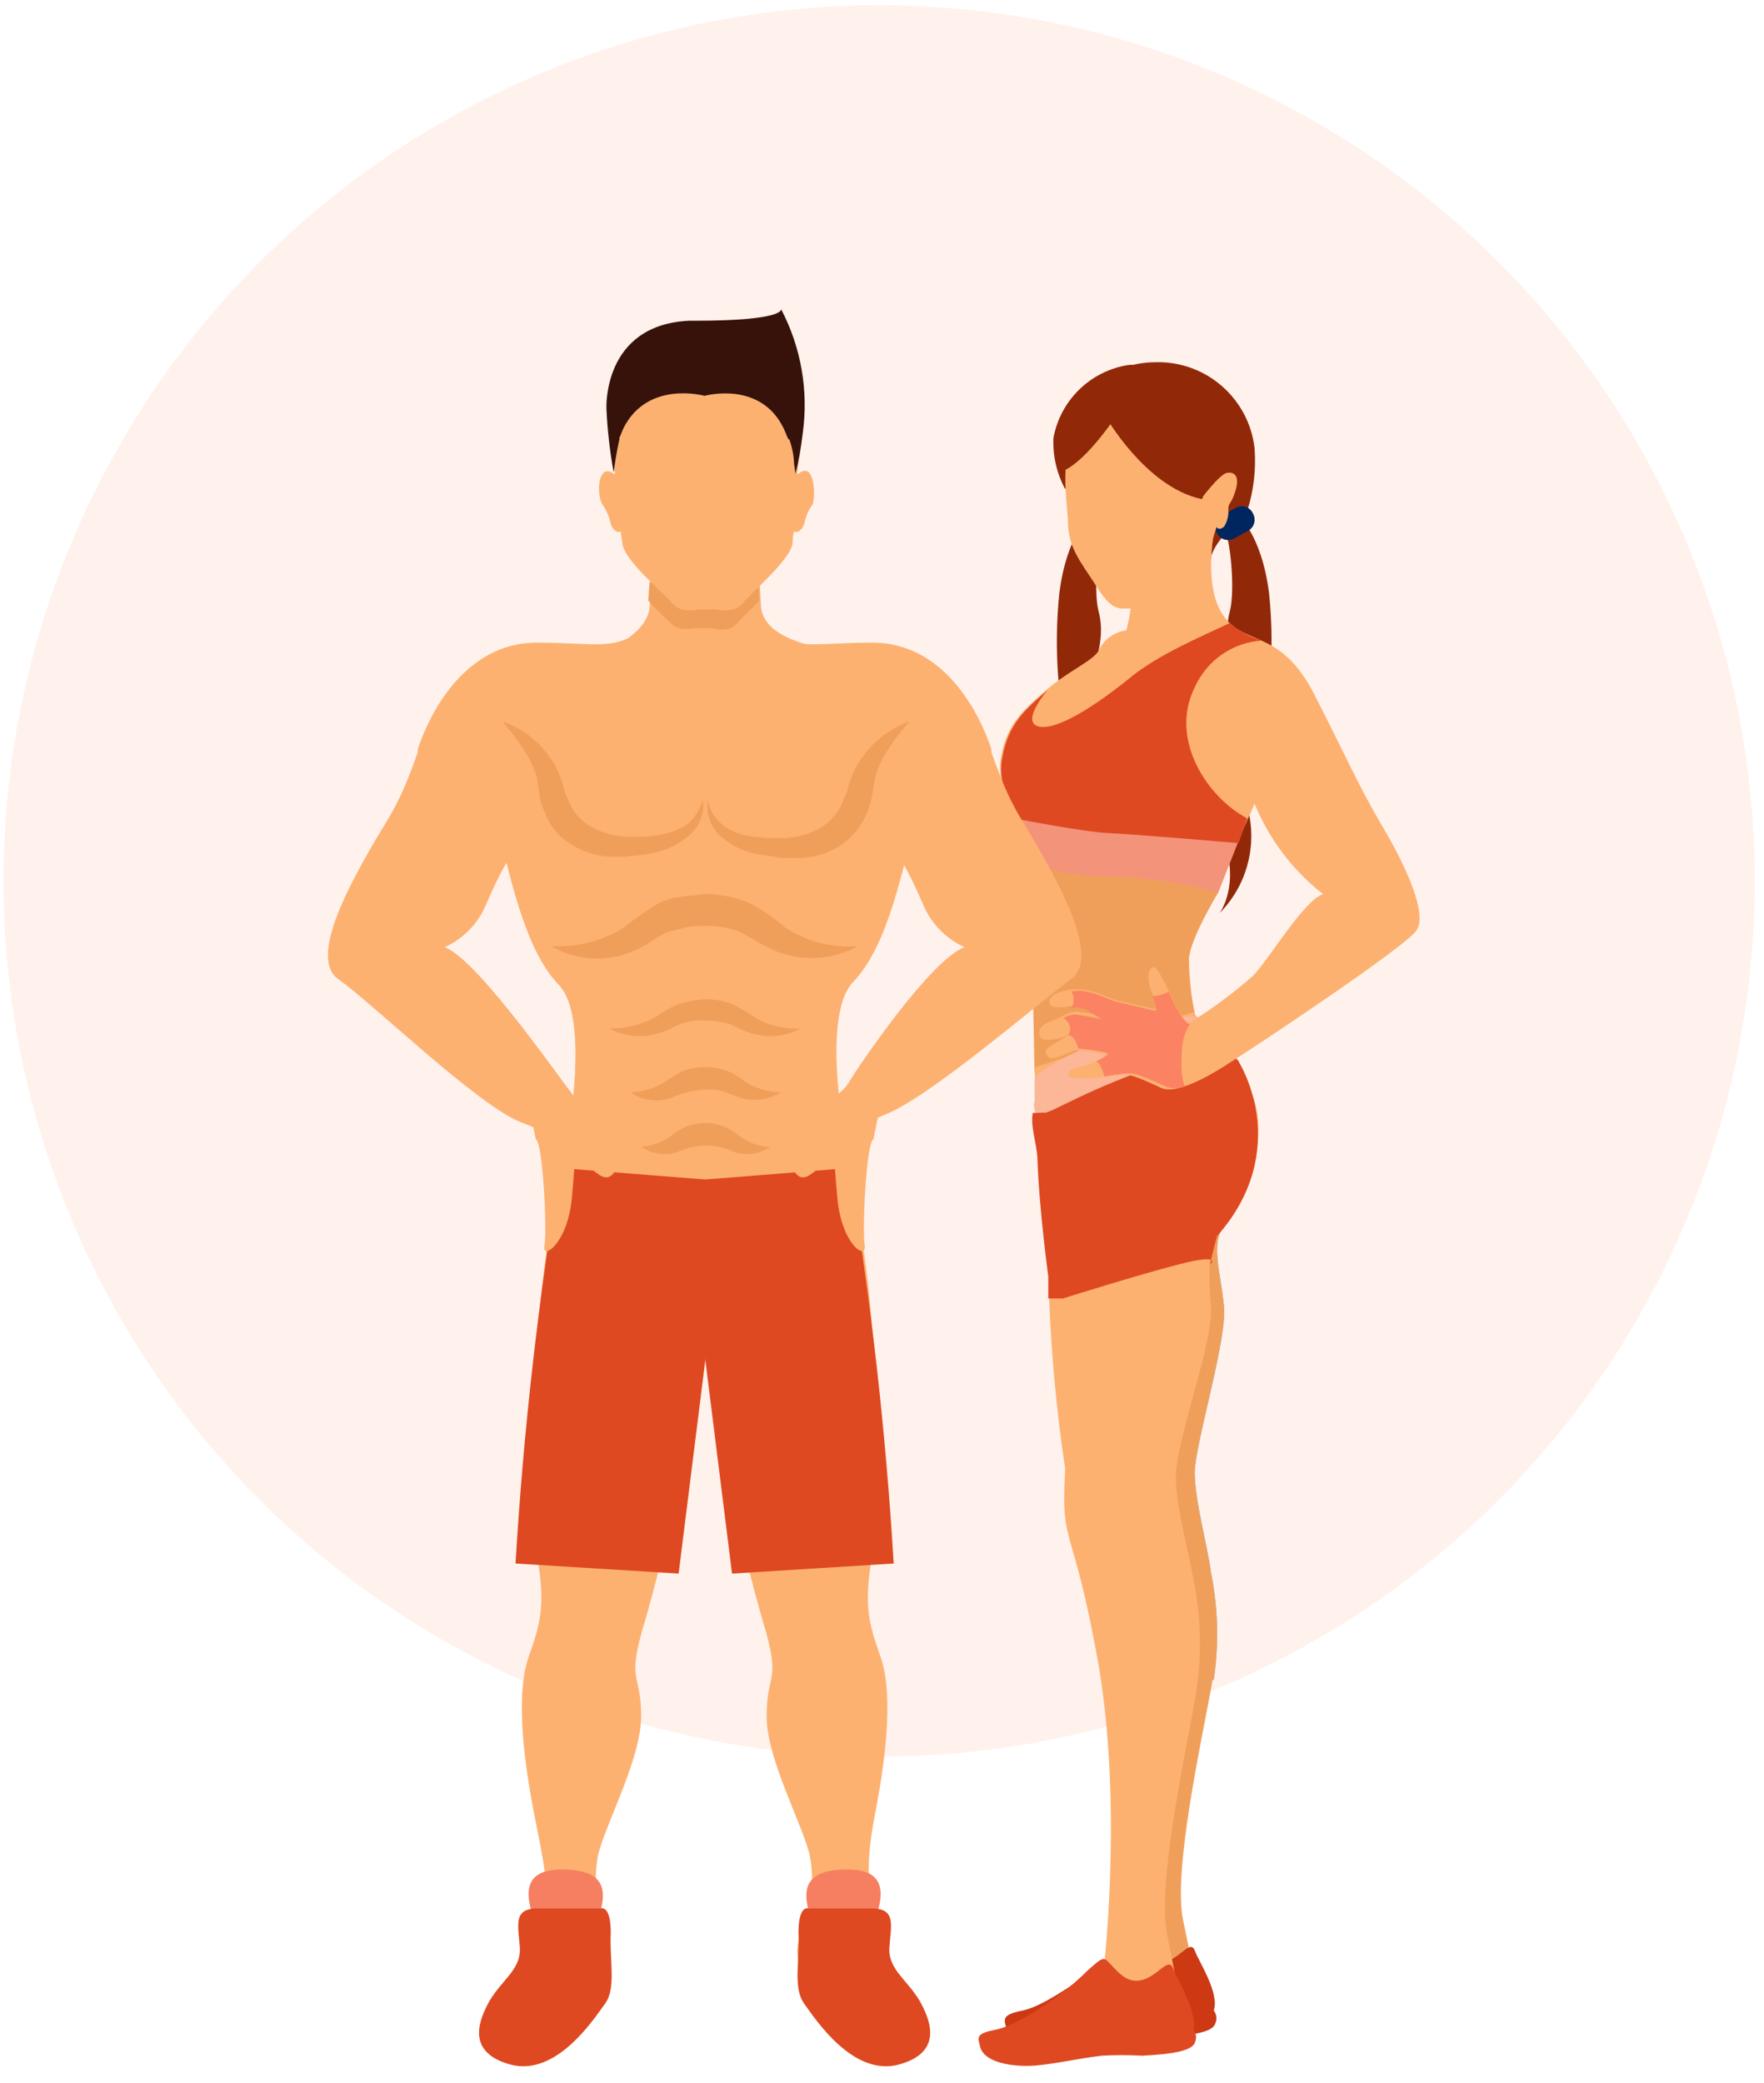 <svg width="210" height="248" viewBox="0 0 210 248" fill="none" xmlns="http://www.w3.org/2000/svg">
<circle opacity="0.14" cx="104.656" cy="104.874" r="104.235" fill="#FF9B70"/>
<path d="M126.797 58.209C125.797 56.347 125.317 54.249 125.409 52.137C126.229 47.666 129.771 44.193 134.258 43.462C140.157 42.594 126.797 58.209 126.797 58.209Z" fill="#912909"/>
<path d="M129.92 61.159C129.92 61.159 126.971 63.588 126.103 70.701C125.628 75.383 125.745 80.106 126.45 84.759C127.144 88.923 129.226 93.259 128.532 96.73C127.674 101.047 128.968 105.512 132.002 108.701C132.002 108.701 129.92 105.925 131.135 101.241C131.482 99.68 133.217 96.904 132.349 92.566C131.482 88.055 129.226 83.366 129.92 80.595C130.787 77.819 131.481 75.395 130.787 72.788C130.093 70.181 130.787 63.588 131.481 63.072C132.175 62.378 130.787 62.378 130.787 62.378L129.92 61.159Z" fill="#912909"/>
<path d="M128.012 61.159C127.816 61.525 127.779 61.956 127.91 62.35C128.041 62.744 128.329 63.066 128.706 63.241L130.267 64.108C130.633 64.304 131.064 64.341 131.458 64.21C131.852 64.079 132.174 63.791 132.349 63.414C132.545 63.048 132.582 62.617 132.451 62.223C132.32 61.829 132.032 61.507 131.655 61.332L130.094 60.465C129.726 60.281 129.3 60.25 128.909 60.38C128.519 60.511 128.196 60.791 128.012 61.159Z" fill="#93A100"/>
<path d="M127.318 53.351C128.185 48.315 130.618 43.115 137.728 43.115C143.654 43.043 148.674 47.464 149.352 53.351C149.545 55.87 149.251 58.403 148.485 60.811C148.138 61.678 144.842 63.76 144.148 66.363C143.454 68.966 127.318 53.351 127.318 53.351Z" fill="#912909"/>
<path d="M145.015 106.267C145.015 106.267 141.545 111.992 141.545 114.248C141.567 116.405 141.799 118.555 142.239 120.667L123.154 127.608C123.154 127.608 122.981 117.198 122.807 112.683C122.634 108.349 121.766 105.053 121.766 102.45C121.593 100.022 145.188 103.144 145.015 106.267Z" fill="#F09F5B"/>
<path d="M125.93 127.608C125.93 127.608 132.696 125.353 135.472 124.308C138.248 123.097 144.494 121.189 144.494 121.189C146.402 123.965 146.402 125.179 148.484 131.078C150.566 136.977 147.617 143.396 145.708 145.652C143.799 147.908 145.188 151.552 145.535 155.541C145.882 159.358 142.586 170.115 142.065 174.799C141.891 178.099 143.626 184.168 143.973 187.117C144.95 191.745 145.008 196.519 144.146 201.17C142.932 207.763 139.635 222.857 140.846 228.582C142.057 234.307 141.713 233.093 141.713 233.093C141.713 233.093 137.202 236.042 135.12 235.522C134.6 235.513 134.109 235.278 133.776 234.878C133.443 234.478 133.3 233.953 133.385 233.44C133.385 233.44 135.814 214.355 132.865 197.179C129.916 180.003 128.359 183.821 129.053 174.626V174.279C128.015 167.618 127.436 160.893 127.318 154.153C127.145 144.264 127.491 142.182 126.624 138.885C125.757 135.242 126.103 133.16 125.93 127.608Z" fill="#F09F5B"/>
<path d="M129.057 174.626V174.279C128.018 167.618 127.437 160.893 127.318 154.153C127.145 144.264 127.491 142.182 126.624 138.885C125.757 135.242 126.104 132.985 125.757 127.608C125.757 127.608 132.523 125.353 135.299 124.308C137.299 123.446 139.216 122.402 141.025 121.189C142.933 123.965 146.577 125.179 148.659 131.078C150.741 136.977 147.792 143.396 145.883 145.652C143.974 147.908 145.363 151.552 145.709 155.541C146.056 159.358 142.76 170.115 142.239 174.799C142.066 178.099 143.8 184.168 144.147 187.117C145.012 191.344 145.129 195.689 144.494 199.956C143.453 200.303 138.248 202.211 133.394 199.956C133.22 199.089 133.047 198.048 132.874 197.18C129.921 180.004 128.533 183.648 129.057 174.626Z" fill="#4EB6F2"/>
<path d="M129.057 174.626V174.279C128.018 167.618 127.437 160.893 127.318 154.153C127.145 144.264 127.491 142.182 126.624 138.885C125.757 135.242 126.104 132.985 125.757 127.608C125.757 127.608 132.523 125.353 135.299 124.308C137.299 123.446 139.216 122.402 141.025 121.189C142.933 123.965 146.577 125.179 148.659 131.078C150.741 136.977 147.792 143.396 145.883 145.652C143.974 147.908 145.363 151.552 145.709 155.541C146.056 159.358 142.76 170.115 142.239 174.799C142.066 178.099 143.8 184.168 144.147 187.117C145.012 191.344 145.129 195.689 144.494 199.956C143.453 200.303 138.248 202.211 133.394 199.956C133.22 199.089 133.047 198.048 132.874 197.18C129.921 180.004 128.533 183.648 129.057 174.626Z" fill="#F09F5B"/>
<path d="M134.432 231.533C135.646 232.574 136.687 234.133 138.596 233.615C140.505 233.097 141.719 230.839 142.239 232.227C142.759 233.615 145.188 237.258 144.494 239.34C144.837 239.788 144.904 240.389 144.667 240.901C144.32 241.942 141.891 242.289 138.595 242.462C137.035 242.375 135.471 242.375 133.911 242.462C130.962 242.809 127.492 243.676 125.236 243.676C122.46 243.676 120.205 242.982 119.858 241.594C119.511 240.38 119.164 239.859 121.766 239.339C124.195 238.819 127.666 236.216 128.879 235.522C130.157 234.624 131.322 233.575 132.349 232.399C133.391 231.364 133.911 231.186 134.432 231.533Z" fill="#B6CDE9"/>
<path d="M134.432 231.533C135.646 232.574 136.687 234.133 138.596 233.615C140.505 233.097 141.719 230.839 142.239 232.227C142.759 233.615 145.188 237.258 144.494 239.34C144.837 239.788 144.904 240.389 144.667 240.901C144.32 241.942 141.891 242.289 138.595 242.462C137.035 242.375 135.471 242.375 133.911 242.462C130.962 242.809 127.492 243.676 125.236 243.676C122.46 243.676 120.205 242.982 119.858 241.594C119.511 240.38 119.164 239.859 121.766 239.339C124.195 238.819 127.666 236.216 128.879 235.522C130.157 234.624 131.322 233.575 132.349 232.399C133.391 231.364 133.911 231.186 134.432 231.533Z" fill="#CC3913"/>
<path d="M123.154 127.088C123.154 127.088 130.094 124.833 132.87 123.618C135.646 122.403 142.07 120.495 142.07 120.495C143.978 123.271 146.928 124.485 149.183 130.558C151.265 136.63 147.622 143.05 145.713 145.479C143.805 147.734 143.805 151.551 144.152 155.542C144.499 159.533 140.335 170.463 139.988 175.321C139.815 178.791 141.549 184.863 142.07 187.986C143.045 192.731 143.104 197.619 142.244 202.386C141.03 209.152 137.733 224.42 138.944 230.319C140.155 236.218 139.811 235.003 139.811 235.003C139.811 235.003 135.127 237.952 133.045 237.432C132.512 237.371 132.027 237.097 131.7 236.672C131.373 236.247 131.232 235.708 131.31 235.177C131.31 235.177 133.739 215.745 130.79 198.222C127.665 180.695 126.277 184.515 126.797 175.146V174.795C125.78 168.013 125.143 161.18 124.889 154.327C124.716 144.264 125.062 142.182 124.195 138.712C123.154 135.069 123.501 132.813 123.154 127.088Z" fill="#FDB171"/>
<path d="M131.834 233.442C133.048 234.656 134.089 236.218 135.998 235.697C137.907 235.176 139.121 232.921 139.641 234.309C140.161 235.697 142.59 239.509 142.07 241.596C142.414 242.044 142.48 242.645 142.243 243.157C141.896 244.198 139.294 244.545 135.997 244.718C134.379 244.631 132.757 244.631 131.139 244.718C128.19 245.065 124.546 245.932 122.291 245.932C119.515 245.932 117.26 245.238 116.739 243.85C116.392 242.462 116.045 242.115 118.647 241.595C121.076 241.074 124.719 238.472 125.934 237.605C127.226 236.658 128.444 235.614 129.577 234.482C130.962 233.268 131.309 232.921 131.834 233.442Z" fill="#DE4922"/>
<path d="M144.668 62.547C144.282 64.43 144.107 66.35 144.148 68.272C143.628 68.619 143.454 69.313 142.76 69.66C140.231 71.205 137.383 72.154 134.432 72.436C134.432 72.436 134.952 71.742 135.646 70.701L144.668 62.547Z" fill="#F09F5B"/>
<path d="M147.271 61.159C147.271 61.159 150.22 63.588 151.088 70.701C151.562 75.383 151.446 80.106 150.74 84.759C150.046 88.923 147.964 93.259 148.658 96.73C149.61 101.051 148.303 105.559 145.188 108.701C145.188 108.701 147.27 105.925 146.055 101.241C145.708 99.68 143.973 96.904 144.841 92.566C145.708 88.055 147.964 83.366 147.27 80.595C146.403 77.819 145.709 75.395 146.403 72.788C147.097 70.181 146.403 63.588 145.709 63.072C145.015 62.378 146.403 62.378 146.403 62.378L147.271 61.159Z" fill="#912909"/>
<path d="M149.179 61.159C149.375 61.525 149.412 61.956 149.281 62.35C149.15 62.744 148.862 63.066 148.485 63.241L146.924 64.108C146.558 64.304 146.127 64.341 145.733 64.21C145.339 64.079 145.017 63.791 144.842 63.414C144.646 63.048 144.609 62.617 144.74 62.223C144.871 61.829 145.159 61.507 145.536 61.332L147.097 60.465C147.46 60.255 147.896 60.21 148.294 60.343C148.693 60.476 149.015 60.773 149.179 61.159Z" fill="#00265F"/>
<path d="M144.841 62.72C144.321 64.108 144.147 66.19 141.718 68.098C139.289 70.006 135.646 72.435 134.431 72.435C133.216 72.435 132.349 72.782 130.441 69.659C128.533 66.71 127.141 65.148 127.141 62.025C126.968 58.902 125.753 52.656 129.57 50.225C132.519 48.49 137.204 49.358 139.633 51.786C142.062 54.386 142.233 55.256 143.103 59.246C143.103 59.246 145.185 56.47 146.052 56.297C146.919 56.124 147.613 56.644 147.093 58.379C146.573 60.114 146.226 59.767 146.226 60.634C146.287 61.366 146.104 62.098 145.706 62.716C145.015 63.243 144.841 62.72 144.841 62.72Z" fill="#FDB171"/>
<path d="M131.482 49.361C131.482 49.361 136.34 58.032 143.106 59.424L145.706 51.617L139.463 46.932L131.482 49.361Z" fill="#912909"/>
<path d="M132.87 49.534C132.87 49.534 129.57 54.565 126.798 55.953C126.798 55.953 126.625 49.013 130.441 45.89L132.87 49.534Z" fill="#912909"/>
<path d="M123.835 133.311C123.418 133.172 123.293 132.719 123.168 132.127C123.001 131.361 123.168 131.161 123.168 131.161V128.29C123.168 128.29 124.168 127.112 127.921 125.301C131.674 123.49 136.511 121.575 139.763 121.157C140.952 120.98 142.16 120.98 143.349 121.157C144.433 122.55 146.059 124.813 146.059 124.813C146.059 124.813 144.016 124.743 136.719 127.564C128.546 130.733 125.002 133.275 124.21 133.344C124.086 133.385 123.95 133.373 123.835 133.311Z" fill="#FCB698"/>
<path d="M126.333 154.646C126.374 154.656 126.428 154.613 126.428 154.613C126.428 154.613 126.469 154.623 126.482 154.569L126.442 154.558C126.415 154.666 126.374 154.656 126.333 154.646Z" fill="#DE4922"/>
<path d="M122.951 132.459C123.06 132.543 124.125 132.418 124.291 132.46C125.081 132.599 129.526 129.521 138.751 126.545C146.99 123.897 147.55 126.546 147.55 126.546C147.55 126.546 153.989 136.86 144.886 147.149C144.886 147.149 144.321 149.163 144.066 150.533C144.066 150.533 145.69 149.13 140.274 150.532C135.551 151.763 128.357 154.004 126.524 154.579L124.797 154.579L124.797 151.965C124.797 151.965 123.703 144.011 123.499 137.882C123.386 135.904 122.656 134.163 122.951 132.459Z" fill="#DE4922"/>
<path d="M125.634 151.375C125.579 151.352 125.528 151.32 125.484 151.28C125.541 151.299 125.593 151.332 125.634 151.375Z" fill="#DE4922"/>
<path d="M144.668 62.373C144.148 65.149 143.454 70.873 146.056 73.824C148.658 76.775 152.649 75.212 156.466 82.672C160.283 90.132 161.844 93.773 164.619 98.46C167.394 103.147 169.997 108.87 168.609 110.778C167.396 112.687 148.832 125.005 146.576 126.393C144.494 127.781 140.157 130.383 138.248 129.516C136.339 128.649 134.605 127.781 133.564 127.955C132.523 128.129 127.318 128.822 127.145 127.955C127.145 127.088 128.706 127.088 129.4 126.741C130.094 126.567 131.829 125.7 131.482 125.527C130.397 125.269 129.294 125.095 128.182 125.007C127.662 125.007 125.406 126.395 124.882 125.874C124.358 125.353 124.188 125.007 125.402 124.313C126.616 123.619 127.145 123.273 127.145 123.273C127.145 123.273 124.196 124.314 123.845 123.447C123.494 122.58 123.845 122.059 125.233 121.539C126.274 121.192 127.488 120.151 128.703 120.498C129.581 120.612 130.449 120.786 131.303 121.018C131.303 121.018 129.742 119.977 129.395 119.804C129.048 119.457 128.007 119.631 127.14 119.804C126.273 119.977 125.232 119.978 125.058 119.631C124.884 119.284 124.719 118.586 126.277 118.065C127.287 117.748 128.361 117.689 129.4 117.891C130.614 118.065 132.176 118.932 133.043 119.105C133.91 119.278 137.38 120.146 137.554 120.146C137.728 120.146 137.728 119.799 137.207 118.411C136.686 117.023 136.513 115.811 137.034 115.288C137.555 114.765 137.901 115.635 138.769 117.196C139.463 118.757 140.851 122.054 141.718 121.707C144.35 120.06 146.845 118.204 149.178 116.155C150.913 114.42 155.25 107.133 157.506 106.439C153.901 103.622 151.091 99.915 149.352 95.682L147.964 98.805L121.419 97.593C121.419 97.593 118.47 94.123 119.164 90.133C119.858 86.143 121.94 84.408 124.542 82.152C127.144 79.896 130.094 78.682 130.788 77.468C131.389 76.138 132.639 75.217 134.088 75.039C134.477 73.564 134.71 72.052 134.782 70.528L144.668 62.373Z" fill="#FDB171"/>
<path d="M126.624 121.188C127.189 120.825 127.875 120.7 128.532 120.841C129.41 120.955 130.278 121.129 131.132 121.361C131.132 121.361 129.573 120.321 129.224 120.147C128.661 119.985 128.073 119.926 127.489 119.974L127.662 119.8C127.87 119.3 127.87 118.738 127.662 118.239L127.489 118.066C128.113 117.893 128.773 117.893 129.397 118.066C130.611 118.239 132.173 119.107 133.04 119.28C133.907 119.453 137.377 120.321 137.551 120.321C137.725 120.321 137.724 119.974 137.204 118.586C137.872 118.568 138.527 118.389 139.112 118.066C139.806 119.627 141.02 122.056 141.712 121.883C141.712 121.883 140.671 122.924 140.671 125.873C140.57 127.041 140.688 128.218 141.018 129.343C140.289 129.606 139.492 129.606 138.763 129.343C136.855 128.476 135.12 127.608 134.079 127.782C133.732 127.782 132.691 127.956 131.479 128.129C131.479 128.129 130.959 126.221 130.438 126.394C131.132 126.047 132.173 125.527 131.826 125.353C130.741 125.095 129.638 124.921 128.526 124.833H128.359C128.186 124.139 127.839 123.098 126.971 123.272L127.318 123.099H127.144C127.144 123.27 128.012 122.229 126.624 121.188Z" fill="#FB8262"/>
<path d="M145.019 106.268C141.064 105.136 136.985 104.495 132.874 104.36C127.149 104.36 122.638 103.146 121.597 102.452L121.419 97.593L147.964 98.807L145.019 106.268Z" fill="#F3937A"/>
<path d="M119.337 90.133C120.031 86.143 122.113 84.408 124.715 82.152C124.715 82.152 121.415 85.969 123.674 86.489C125.933 87.009 130.787 83.713 134.431 80.764C137.731 77.988 143.106 75.733 146.402 74.171C147.51 75.13 148.812 75.841 150.219 76.253C146.736 76.484 143.666 78.62 142.238 81.805C139.115 88.051 143.799 94.991 148.484 97.42L147.444 100.371C147.444 100.371 135.473 99.328 131.656 99.155C128.88 98.981 121.593 97.593 121.593 97.593C121.593 97.593 118.473 94.123 119.337 90.133Z" fill="#DE4922"/>
<path d="M102.439 89.73C101.925 92.824 105.875 100.9 105.875 100.9C107.421 101.931 108.796 105.2 110.175 108.289C111.168 110.263 112.805 111.839 114.814 112.757C110.686 114.303 101.925 127.362 101.236 128.564C97.971 134.406 87.662 129.079 87.662 129.079C86.631 130.11 88.177 132.344 90.411 133.718C92.355 134.528 94.368 135.16 96.425 135.608C100.549 136.295 100.033 134.921 105.36 132.687C110.686 130.63 123.745 119.286 127.525 116.536C131.305 113.786 125.292 103.649 121.34 97.12C117.559 90.59 117.903 85.951 114.125 83.03L102.439 89.73Z" fill="#FDB171"/>
<path d="M101.924 143.341C102.954 148.964 103.643 154.645 103.986 160.352C104.33 168.252 94.192 167.225 94.192 167.225L84.741 155.713L92.13 146.606L101.924 143.341Z" fill="#FDB171"/>
<path d="M66.699 139.046C65.385 145.745 64.465 152.515 63.945 159.322C63.43 168.429 81.815 162.243 81.815 162.243L83.361 160.009L84.048 140.249L66.699 139.046Z" fill="#FDB171"/>
<path d="M64.808 77.875C71.166 79.075 77.18 75.641 77.351 72.205C77.522 68.769 77.523 69.456 77.523 69.456L84.052 69.628V143.513L73.052 146.95L66.866 139.39C66.866 139.39 70.818 121.69 66.522 117.224C62.226 112.758 60.68 103.478 59.133 98.324L64.808 77.875Z" fill="#FDB171"/>
<path d="M64.808 77.875C71.166 79.075 77.18 75.641 77.351 72.205C77.522 68.769 77.523 69.456 77.523 69.456L84.052 69.628V143.513L73.052 146.95L66.866 139.39C66.866 139.39 70.818 121.69 66.522 117.224C62.226 112.758 60.68 103.478 59.133 98.324L64.808 77.875Z" fill="#FDB171"/>
<path d="M68.245 93.34C68.76 96.433 61.887 100.9 61.887 100.9C60.341 101.931 58.966 105.2 57.587 108.289C56.594 110.263 54.958 111.839 52.948 112.757C57.072 114.303 67.553 129.768 68.584 130.799C69.615 131.83 70.302 128.05 70.302 128.05C68.756 126.16 71.161 124.098 72.02 123.239C72.879 122.38 74.597 122.724 76.659 125.129C78.549 127.535 75.459 132.346 72.535 134.923C69.786 137.5 67.208 135.61 61.882 133.548C56.561 131.314 44.189 119.286 40.236 116.536C36.456 113.787 42.47 103.649 46.422 97.119C50.202 90.59 49.859 85.95 53.639 83.029L68.245 93.34Z" fill="#FDB171"/>
<path d="M108.969 97.979C107.423 103.134 105.876 112.413 101.58 116.879C97.284 121.345 101.236 139.045 101.236 139.045L98.831 144.2L83.882 143.169V69.46L90.411 69.288C90.411 69.288 90.411 68.601 90.583 72.037C90.755 75.473 95.222 76.848 100.549 77.707L108.969 97.979Z" fill="#FDB171"/>
<path d="M87.833 74.095L90.41 71.518C90.238 68.597 90.238 69.284 90.238 69.284L83.88 69.454L77.351 69.282C77.351 69.282 77.351 68.595 77.179 71.516C77.993 72.419 78.853 73.279 79.756 74.093C80.787 75.293 82.505 74.78 83.021 74.78H84.74C85.256 74.954 86.974 75.297 87.833 74.095Z" fill="#F09F5B"/>
<path d="M95.05 56.396H94.878C95.05 55.709 95.05 54.85 95.222 54.162C95.737 50.382 96.768 39.557 84.053 39.557C71.338 39.557 72.369 50.382 72.884 54.162C73.056 54.849 73.056 55.708 73.228 56.396H73.056C71.166 55.021 70.994 58.802 71.681 60.004C72.197 60.721 72.549 61.542 72.712 62.41C73.056 63.269 73.571 63.441 73.912 63.269C73.912 63.784 74.084 64.3 74.084 64.644C74.256 66.706 79.067 70.658 80.098 71.861C81.129 73.064 82.847 72.548 83.363 72.548H85.081C85.596 72.548 87.315 73.063 88.346 71.861C89.377 70.659 94.188 66.534 94.36 64.644C94.342 64.179 94.4 63.715 94.532 63.269C94.876 63.441 95.391 63.269 95.732 62.41C95.895 61.542 96.247 60.721 96.763 60.004C97.112 58.802 96.94 54.85 95.05 56.396Z" fill="#FDB171"/>
<path d="M92.988 36.808C92.988 36.808 93.503 38.183 82.678 38.183H81.995C71.681 38.698 72.195 48.664 72.195 48.664C72.311 51.2 72.598 53.726 73.054 56.224L73.226 55.024C73.226 55.024 73.398 53.824 73.741 52.275V52.103C73.913 51.759 74.085 51.244 74.256 50.903C77.177 45.233 83.878 47.123 83.878 47.123C83.878 47.123 90.578 45.233 93.329 51.075C93.501 51.419 93.673 51.934 93.844 52.275C93.89 52.274 93.934 52.292 93.967 52.324C93.999 52.357 94.017 52.401 94.016 52.447C94.321 53.333 94.494 54.26 94.531 55.196L94.703 56.396C95.087 54.811 95.374 53.205 95.562 51.585C96.269 46.511 95.368 41.344 92.988 36.808V36.808Z" fill="#37120B"/>
<path d="M64.465 154.166C63.434 162.414 62.747 179.253 63.95 185.266C64.981 191.28 64.294 193.342 62.919 197.294C61.544 201.246 62.06 208.119 63.606 216.023C65.152 223.927 66.185 227.366 62.231 231.145C62.231 231.145 62.918 241.798 64.98 239.736C67.042 237.674 68.76 236.128 70.48 235.784C72.198 235.269 73.401 232.863 72.198 230.114C70.984 227.241 70.626 224.079 71.167 221.007C71.854 217.57 76.322 209.495 76.322 204.34C76.322 199.185 74.776 200.388 76.322 194.546C80.056 182.009 82.418 169.103 83.366 156.056L64.465 154.166Z" fill="#FDB171"/>
<path d="M103.298 154.166C104.329 162.414 105.016 179.253 103.813 185.266C102.782 191.28 103.469 193.342 104.844 197.294C106.219 201.246 105.703 208.119 104.157 216.023C102.611 223.927 103.813 226.333 104.844 231.488C105.703 236.127 104.672 241.626 102.61 239.736C100.548 237.674 98.83 236.128 97.11 235.784C95.392 235.269 94.189 232.863 95.392 230.114C96.606 227.241 96.964 224.079 96.423 221.007C95.736 217.57 91.268 209.495 91.268 204.34C91.268 199.185 92.814 200.388 91.268 194.546C87.534 182.009 85.172 169.103 84.225 156.056L103.298 154.166Z" fill="#FDB171"/>
<path d="M49.688 89.387C49.688 89.387 53.296 76.5 63.95 76.5C71.339 76.5 73.401 77.7 77.181 74.266C80.961 70.832 77.181 83.029 77.181 83.029L59.654 95.916L49.688 89.387Z" fill="#FDB171"/>
<path d="M118.076 89.387C118.076 89.387 114.467 76.5 103.814 76.5C96.425 76.5 94.363 77.7 90.583 74.266C86.803 70.832 90.583 83.029 90.583 83.029L108.11 95.745L118.076 89.387Z" fill="#FDB171"/>
<path d="M66.699 139.046C64.091 154.634 62.313 170.35 61.372 186.127L80.789 187.327L84.054 161.209V140.421L66.699 139.046Z" fill="#DE4922"/>
<path d="M101.065 139.046C103.673 154.634 105.451 170.35 106.392 186.127L87.147 187.327L83.882 161.212V140.421L101.065 139.046Z" fill="#DE4922"/>
<path d="M97.113 229.943C95.567 225.991 94.707 222.554 100.893 222.554C106.048 222.554 105.193 226.162 103.642 229.943H97.113Z" fill="#F57F60"/>
<path d="M96.254 227.193C96.254 227.193 95.054 226.678 95.054 230.114C95.226 233.379 94.367 236.643 95.741 238.534C97.115 240.425 101.583 247.297 107.082 245.751C112.581 244.205 110.519 240.081 109.488 238.191C107.942 235.614 105.708 234.411 105.88 231.833C106.052 229.255 106.739 227.194 103.818 227.194L96.254 227.193Z" fill="#DE4922"/>
<path d="M70.651 229.943C72.197 225.991 73.057 222.554 66.871 222.554C61.716 222.554 62.571 226.162 64.122 229.943H70.651Z" fill="#F57F60"/>
<path d="M71.51 227.193C71.51 227.193 72.71 226.678 72.71 230.114C72.538 233.379 73.397 236.643 72.023 238.534C70.649 240.425 66.181 247.297 60.682 245.751C55.183 244.205 57.245 240.081 58.276 238.191C59.822 235.614 62.056 234.411 61.884 231.833C61.712 229.255 61.025 227.194 63.946 227.194L71.51 227.193Z" fill="#DE4922"/>
<path d="M63.777 135.609C64.636 135.953 65.152 146.609 64.808 148.324C64.464 150.039 67.557 148.152 68.073 142.654C68.589 137.156 68.245 137.499 69.104 138.015C69.963 138.531 71.51 140.592 72.541 140.077C73.572 139.562 73.572 138.359 71.854 136.64C69.277 134.234 69.792 133.203 66.871 129.595C63.95 125.987 62.231 127.877 62.231 127.877L63.777 135.609Z" fill="#FDB171"/>
<path d="M103.985 135.609C103.126 135.953 102.61 146.609 102.954 148.324C103.126 150.042 100.205 148.152 99.689 142.654C99.173 137.156 99.517 137.499 98.658 138.015C97.799 138.531 96.252 140.592 95.221 140.077C94.19 139.562 94.19 138.359 95.908 136.64C98.485 134.234 97.97 133.203 100.891 129.595C103.812 125.987 105.528 127.877 105.528 127.877L103.985 135.609Z" fill="#FDB171"/>
<path d="M102.162 112.611C99.045 114.353 95.29 114.529 92.023 113.086C90.28 112.294 89.013 111.343 87.904 110.868C86.637 110.402 85.292 110.186 83.943 110.234C83.2 110.202 82.456 110.255 81.725 110.392L79.825 110.867C78.558 111.184 77.449 112.293 75.706 113.085C72.454 114.61 68.658 114.433 65.562 112.611C68.629 112.824 71.683 112.047 74.275 110.393C75.58 109.348 76.957 108.395 78.394 107.541C79.235 107.112 80.148 106.844 81.087 106.749C82.038 106.591 82.987 106.591 83.78 106.432C85.685 106.417 87.573 106.794 89.325 107.541C90.797 108.34 92.178 109.296 93.444 110.393C96.014 112.1 99.088 112.882 102.162 112.611Z" fill="#F09F5B"/>
<path d="M95.346 122.433C93.448 123.463 91.201 123.636 89.167 122.908C88.058 122.591 87.267 121.957 86.474 121.799C85.642 121.606 84.793 121.499 83.939 121.482C83.081 121.421 82.22 121.528 81.404 121.799C80.612 121.957 79.82 122.591 78.711 122.908C76.678 123.636 74.43 123.463 72.532 122.433C74.403 122.445 76.249 122.011 77.918 121.166C78.751 120.535 79.655 120.003 80.611 119.582C81.689 119.233 82.807 119.02 83.938 118.948C85.079 118.928 86.212 119.143 87.265 119.582C88.202 120.04 89.103 120.569 89.958 121.166C91.593 122.102 93.465 122.542 95.346 122.433Z" fill="#F09F5B"/>
<path d="M92.968 130.037C91.5 130.95 89.709 131.181 88.057 130.671C87.106 130.354 86.473 130.037 85.997 129.879C85.374 129.741 84.734 129.688 84.097 129.721C82.675 129.767 81.276 130.09 79.978 130.672C78.337 131.283 76.5 131.046 75.068 130.037C76.528 129.979 77.947 129.542 79.187 128.77C79.842 128.298 80.531 127.875 81.247 127.503C82.986 126.869 84.894 126.869 86.633 127.503C87.382 127.815 88.077 128.242 88.693 128.77C89.98 129.564 91.456 130.001 92.968 130.037Z" fill="#F09F5B"/>
<path d="M91.702 136.533C90.444 137.377 88.873 137.61 87.424 137.167C86.389 136.656 85.251 136.385 84.097 136.375C82.891 136.382 81.702 136.652 80.612 137.167C79.165 137.623 77.588 137.389 76.335 136.533C77.583 136.404 78.781 135.969 79.82 135.266C80.353 134.825 80.938 134.453 81.563 134.157C82.32 133.862 83.123 133.701 83.935 133.681C84.75 133.686 85.557 133.847 86.311 134.156C86.957 134.412 87.548 134.789 88.054 135.265C89.119 136.037 90.388 136.478 91.702 136.533Z" fill="#F09F5B"/>
<path d="M59.81 85.87C62.792 86.904 65.219 89.119 66.52 91.995L66.931 93.12L67.205 94.12C67.374 94.685 67.604 95.229 67.89 95.745C68.365 96.772 69.126 97.639 70.081 98.245C71.136 98.868 72.296 99.291 73.504 99.495L74.463 99.62H75.563C76.248 99.641 76.933 99.599 77.61 99.496C78.953 99.392 80.259 99.009 81.445 98.37C82.574 97.617 83.361 96.449 83.636 95.12C83.927 96.639 83.409 98.201 82.267 99.245C81.077 100.359 79.612 101.136 78.022 101.495C77.211 101.681 76.387 101.806 75.557 101.87C75.146 101.87 74.735 101.995 74.457 101.995H73.229C71.444 102.029 69.686 101.552 68.163 100.62C66.631 99.773 65.462 98.395 64.877 96.745C64.525 96.038 64.293 95.278 64.192 94.495L64.055 93.495C64.055 93.245 63.918 92.87 63.918 92.62C63.37 90.495 61.727 88.12 59.81 85.87Z" fill="#F09F5B"/>
<path d="M108.277 85.87C106.343 88.125 104.686 90.38 104.134 92.76C104.134 93.011 103.996 93.386 103.996 93.637L103.858 94.637C103.691 95.407 103.46 96.161 103.167 96.892C102.482 98.493 101.326 99.847 99.852 100.775C98.314 101.71 96.542 102.188 94.742 102.153H93.5C93.129 102.173 92.757 102.131 92.4 102.028L89.914 101.652C88.31 101.295 86.831 100.517 85.627 99.399C84.533 98.32 84.02 96.784 84.246 95.265C84.525 96.6 85.319 97.77 86.456 98.522C87.631 99.218 88.962 99.606 90.327 99.649C91.013 99.753 91.706 99.795 92.399 99.774H93.499L94.466 99.649C95.69 99.469 96.864 99.043 97.919 98.396C98.854 97.759 99.614 96.898 100.129 95.891C100.405 95.391 100.543 94.764 100.82 94.263L101.096 93.263L101.51 92.136C102.821 89.215 105.264 86.953 108.277 85.87V85.87Z" fill="#F09F5B"/>
</svg>
